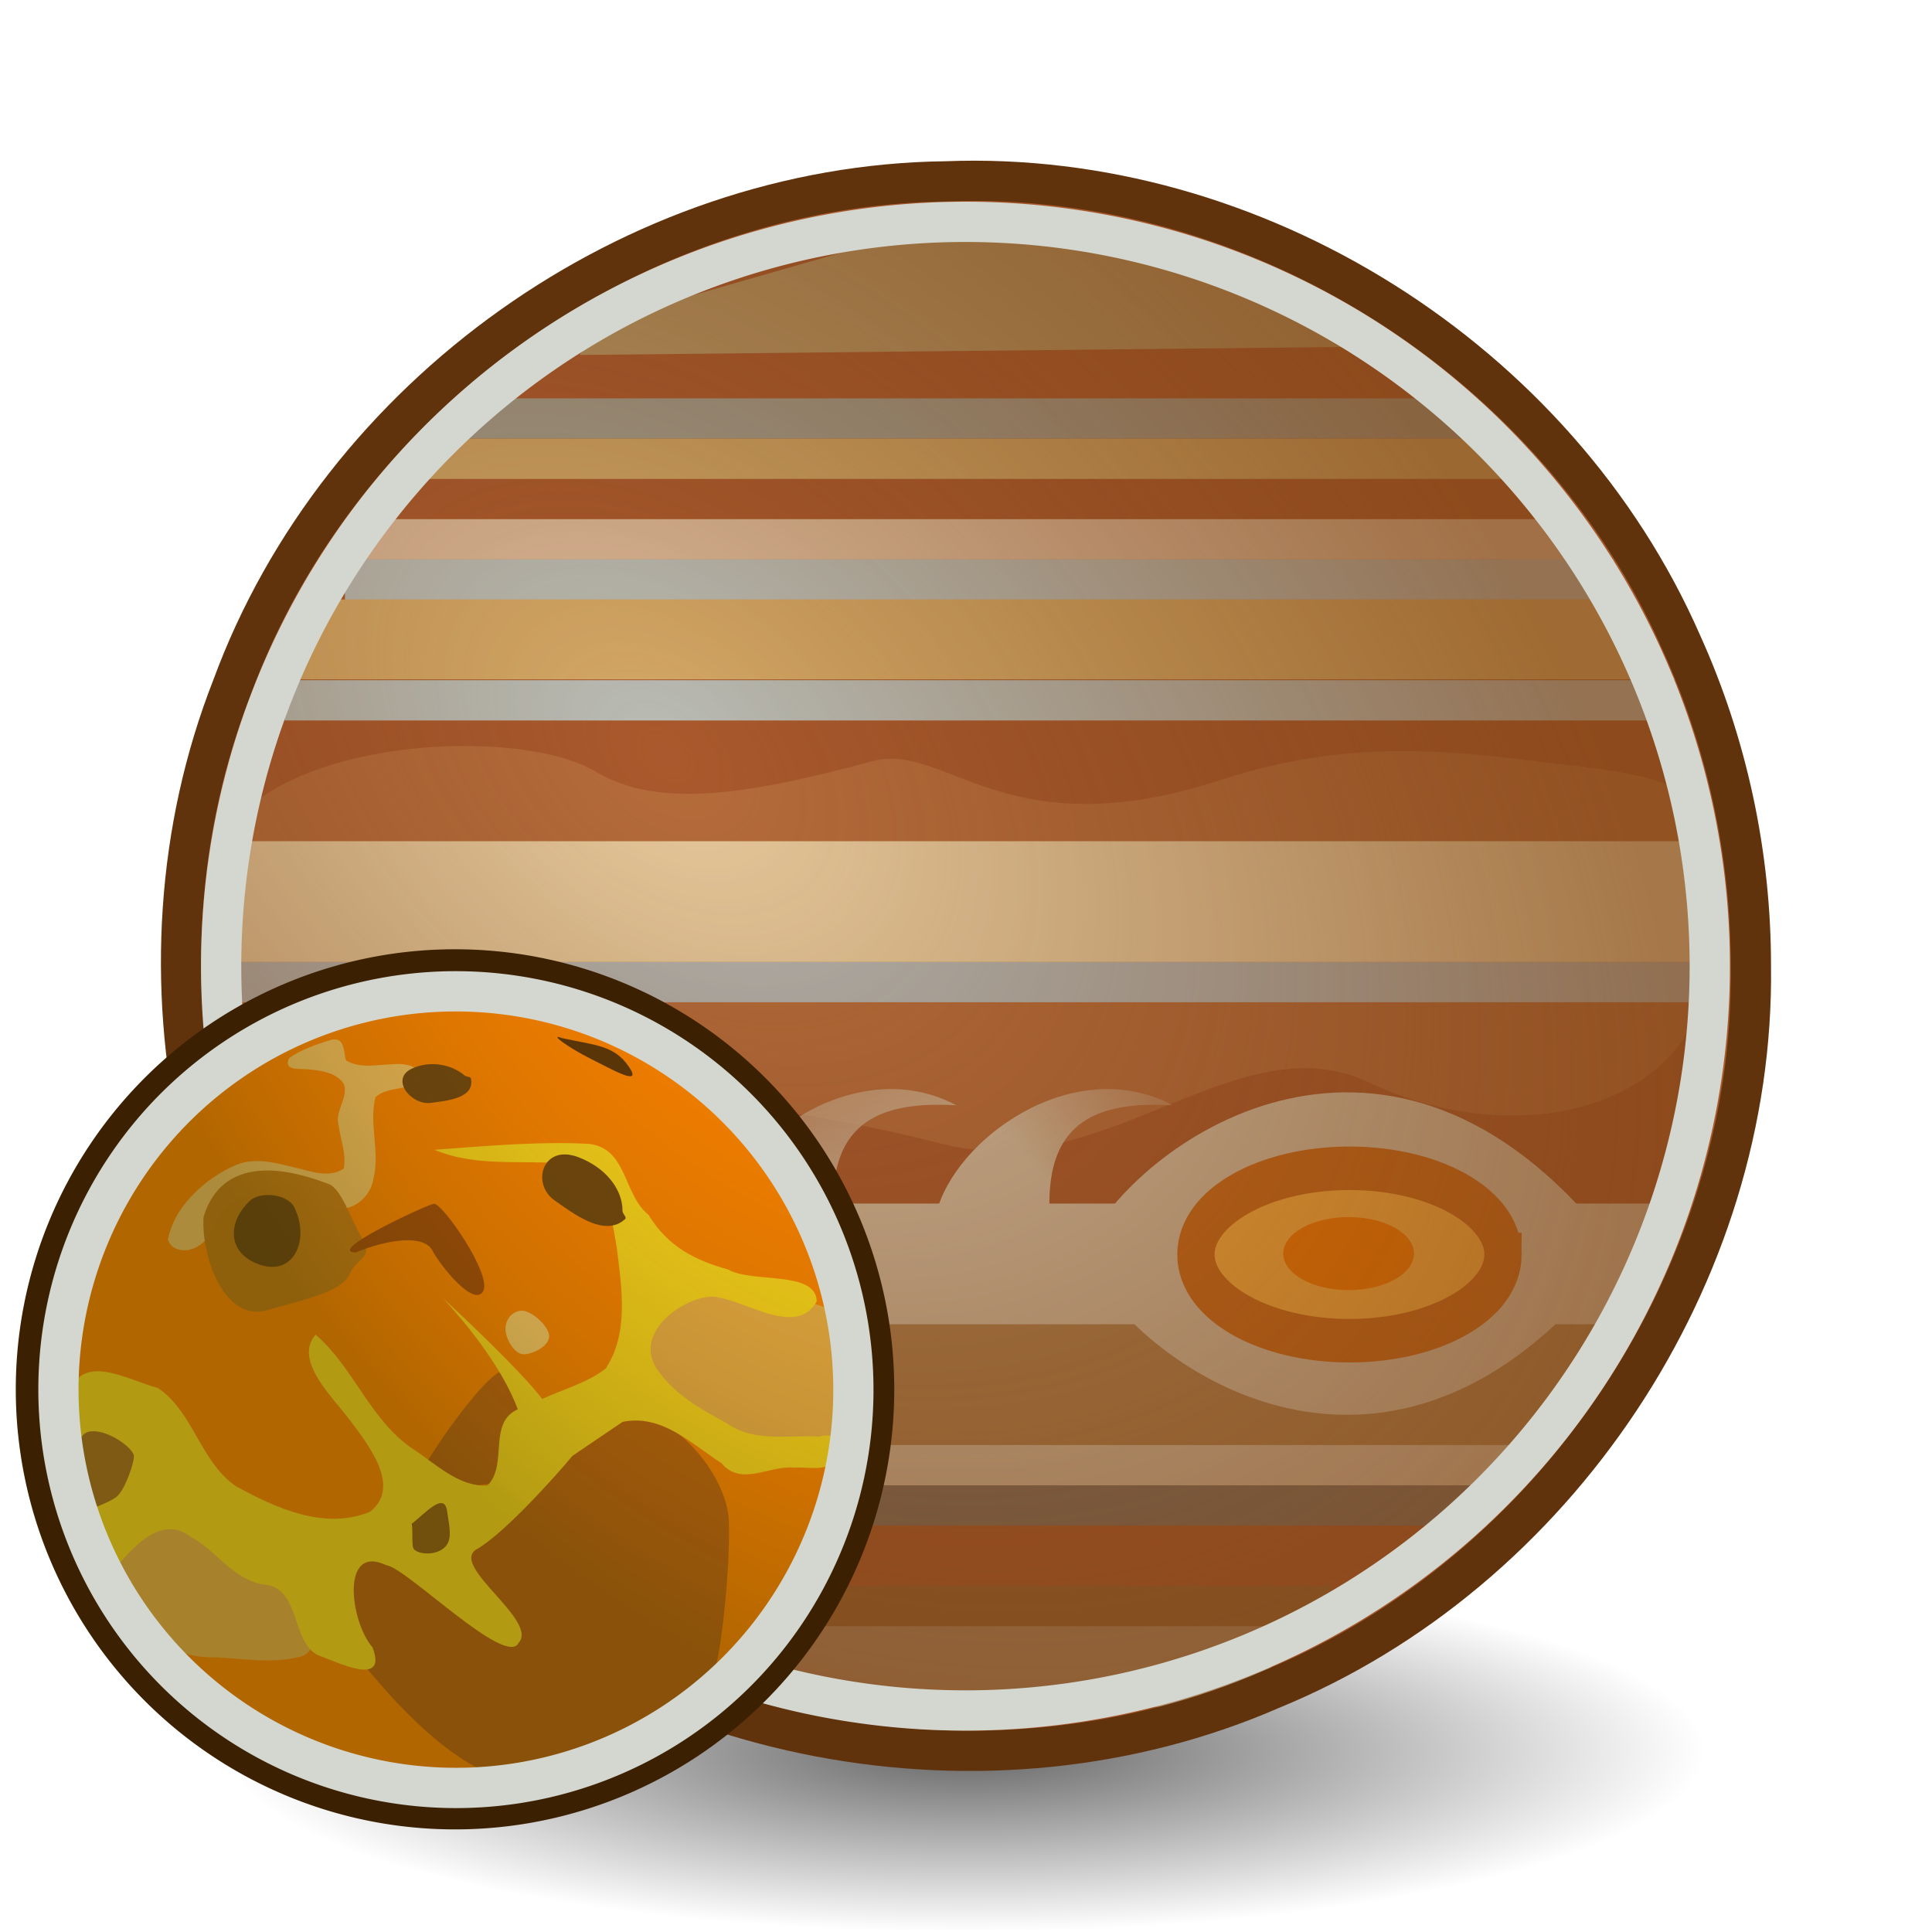 <?xml version="1.0" encoding="UTF-8" standalone="no"?>
<!-- Created with Inkscape (http://www.inkscape.org/) -->

<svg
   xmlns:dc="http://purl.org/dc/elements/1.1/"
   xmlns:cc="http://creativecommons.org/ns#"
   xmlns:rdf="http://www.w3.org/1999/02/22-rdf-syntax-ns#"
   xmlns:svg="http://www.w3.org/2000/svg"
   xmlns="http://www.w3.org/2000/svg"
   xmlns:xlink="http://www.w3.org/1999/xlink"
   xmlns:sodipodi="http://sodipodi.sourceforge.net/DTD/sodipodi-0.dtd"
   xmlns:inkscape="http://www.inkscape.org/namespaces/inkscape"
   width="48px"
   height="48px"
   id="svg1306"
   sodipodi:version="0.32"
   inkscape:version="0.48.1 r9760"
   sodipodi:docname="Tango_Jupiter.svg"
   version="1.1">
  <defs
     id="defs1308">
    <linearGradient
       id="linearGradient4215">
      <stop
         style="stop-color:#61330d;stop-opacity:0;"
         offset="0"
         id="stop4217" />
      <stop
         style="stop-color:#7b4111;stop-opacity:0.602;"
         offset="1"
         id="stop4219" />
    </linearGradient>
    <linearGradient
       inkscape:collect="always"
       id="linearGradient4105">
      <stop
         style="stop-color:#d3bda1;stop-opacity:1;"
         offset="0"
         id="stop4107" />
      <stop
         style="stop-color:#d3bda1;stop-opacity:0;"
         offset="1"
         id="stop4109" />
    </linearGradient>
    <linearGradient
       id="linearGradient3978">
      <stop
         style="stop-color:#ec780d;stop-opacity:1;"
         offset="0"
         id="stop3980" />
      <stop
         id="stop3986"
         offset="0.458"
         style="stop-color:#b56f2d;stop-opacity:1;" />
      <stop
         style="stop-color:#e08f44;stop-opacity:1;"
         offset="1"
         id="stop3982" />
    </linearGradient>
    <inkscape:perspective
       sodipodi:type="inkscape:persp3d"
       inkscape:vp_x="0 : 24 : 1"
       inkscape:vp_y="0 : 1000 : 0"
       inkscape:vp_z="48 : 24 : 1"
       inkscape:persp3d-origin="24 : 16 : 1"
       id="perspective2979" />
    <linearGradient
       inkscape:collect="always"
       xlink:href="#linearGradient2298"
       id="linearGradient7748"
       gradientUnits="userSpaceOnUse"
       x1="-27.007"
       y1="-37.55"
       x2="-34.7"
       y2="-4.449" />
    <linearGradient
       inkscape:collect="always"
       xlink:href="#linearGradient2527"
       id="linearGradient7746"
       gradientUnits="userSpaceOnUse"
       x1="-25.137"
       y1="-1.249"
       x2="-35.653"
       y2="-24.884" />
    <linearGradient
       inkscape:collect="always"
       xlink:href="#linearGradient3478"
       id="linearGradient7744"
       gradientUnits="userSpaceOnUse"
       x1="11.149"
       y1="-43.997"
       x2="4.963"
       y2="-8.308" />
    <linearGradient
       inkscape:collect="always"
       id="linearGradient4829">
      <stop
         style="stop-color:#000000;stop-opacity:1;"
         offset="0"
         id="stop4831" />
      <stop
         style="stop-color:#000000;stop-opacity:0;"
         offset="1"
         id="stop4833" />
    </linearGradient>
    <linearGradient
       inkscape:collect="always"
       id="linearGradient3478">
      <stop
         style="stop-color:#ffffff;stop-opacity:1;"
         offset="0"
         id="stop3480" />
      <stop
         style="stop-color:#ffffff;stop-opacity:0;"
         offset="1"
         id="stop3482" />
    </linearGradient>
    <linearGradient
       inkscape:collect="always"
       id="linearGradient2298">
      <stop
         style="stop-color:#ffffff;stop-opacity:1;"
         offset="0"
         id="stop2300" />
      <stop
         style="stop-color:#ffffff;stop-opacity:0;"
         offset="1"
         id="stop2302" />
    </linearGradient>
    <linearGradient
       inkscape:collect="always"
       id="linearGradient3347">
      <stop
         style="stop-color:#edd400;stop-opacity:1;"
         offset="0"
         id="stop3349" />
      <stop
         style="stop-color:#edd400;stop-opacity:0;"
         offset="1"
         id="stop3351" />
    </linearGradient>
    <linearGradient
       inkscape:collect="always"
       id="linearGradient2527">
      <stop
         style="stop-color:#fcaf3e;stop-opacity:1;"
         offset="0"
         id="stop2529" />
      <stop
         style="stop-color:#fcaf3e;stop-opacity:0;"
         offset="1"
         id="stop2531" />
    </linearGradient>
    <linearGradient
       inkscape:collect="always"
       id="linearGradient2500">
      <stop
         style="stop-color:#fce94f;stop-opacity:1;"
         offset="0"
         id="stop2502" />
      <stop
         style="stop-color:#fce94f;stop-opacity:0;"
         offset="1"
         id="stop2504" />
    </linearGradient>
    <linearGradient
       inkscape:collect="always"
       id="linearGradient2392">
      <stop
         style="stop-color:#eeeeec;stop-opacity:1;"
         offset="0"
         id="stop2394" />
      <stop
         style="stop-color:#eeeeec;stop-opacity:0;"
         offset="1"
         id="stop2396" />
    </linearGradient>
    <linearGradient
       inkscape:collect="always"
       id="linearGradient2254">
      <stop
         style="stop-color:#ffffff;stop-opacity:1;"
         offset="0"
         id="stop2256" />
      <stop
         style="stop-color:#ffffff;stop-opacity:0;"
         offset="1"
         id="stop2258" />
    </linearGradient>
    <linearGradient
       inkscape:collect="always"
       xlink:href="#linearGradient2254"
       id="linearGradient2263"
       gradientUnits="userSpaceOnUse"
       x1="14.261"
       y1="9.286"
       x2="16.852"
       y2="16.269"
       gradientTransform="translate(-1.609, 3.097)" />
    <linearGradient
       inkscape:collect="always"
       xlink:href="#linearGradient2254"
       id="linearGradient2267"
       gradientUnits="userSpaceOnUse"
       gradientTransform="translate(3.555, 0.969)"
       x1="14.261"
       y1="9.286"
       x2="16.852"
       y2="16.269" />
    <linearGradient
       inkscape:collect="always"
       xlink:href="#linearGradient2254"
       id="linearGradient2271"
       gradientUnits="userSpaceOnUse"
       gradientTransform="translate(9.264, 3.495)"
       x1="14.261"
       y1="9.286"
       x2="16.852"
       y2="16.269" />
    <linearGradient
       inkscape:collect="always"
       xlink:href="#linearGradient2254"
       id="linearGradient2275"
       gradientUnits="userSpaceOnUse"
       gradientTransform="translate(8.497, -2.331)"
       x1="14.261"
       y1="9.286"
       x2="16.852"
       y2="16.269" />
    <linearGradient
       inkscape:collect="always"
       xlink:href="#linearGradient2254"
       id="linearGradient2279"
       gradientUnits="userSpaceOnUse"
       gradientTransform="translate(14.463, 2.014)"
       x1="14.261"
       y1="9.286"
       x2="16.852"
       y2="16.269" />
    <linearGradient
       inkscape:collect="always"
       xlink:href="#linearGradient2254"
       id="linearGradient2283"
       gradientUnits="userSpaceOnUse"
       gradientTransform="matrix(0.751, 0, 0, 1, -0.197, 7.613)"
       x1="14.261"
       y1="9.286"
       x2="16.852"
       y2="16.269" />
    <linearGradient
       inkscape:collect="always"
       xlink:href="#linearGradient2254"
       id="linearGradient2287"
       gradientUnits="userSpaceOnUse"
       gradientTransform="matrix(1.284, 0, 0, 1, 14.62, 4.452)"
       x1="14.261"
       y1="9.286"
       x2="16.852"
       y2="16.269" />
    <linearGradient
       inkscape:collect="always"
       xlink:href="#linearGradient2254"
       id="linearGradient2291"
       gradientUnits="userSpaceOnUse"
       gradientTransform="matrix(0.834, 0, 0, 1, 14.876, 8.57)"
       x1="14.261"
       y1="9.286"
       x2="16.852"
       y2="16.269" />
    <linearGradient
       inkscape:collect="always"
       xlink:href="#linearGradient2254"
       id="linearGradient2295"
       gradientUnits="userSpaceOnUse"
       gradientTransform="matrix(1.462, 0, 0, 1.262, -5.687, 1.81)"
       x1="14.261"
       y1="9.286"
       x2="16.852"
       y2="16.269" />
    <linearGradient
       inkscape:collect="always"
       xlink:href="#linearGradient2254"
       id="linearGradient2299"
       gradientUnits="userSpaceOnUse"
       gradientTransform="matrix(1.107, 0, 0, 1, 6.384, 6.5)"
       x1="14.261"
       y1="9.286"
       x2="16.852"
       y2="16.269" />
    <linearGradient
       inkscape:collect="always"
       xlink:href="#linearGradient2254"
       id="linearGradient2303"
       gradientUnits="userSpaceOnUse"
       gradientTransform="translate(1.708, -5.784)"
       x1="14.261"
       y1="9.286"
       x2="16.852"
       y2="16.269" />
    <linearGradient
       inkscape:collect="always"
       xlink:href="#linearGradient2254"
       id="linearGradient2311"
       gradientUnits="userSpaceOnUse"
       gradientTransform="matrix(-0.976, 0, 0, 1, 53.947, 8.564)"
       x1="14.261"
       y1="9.286"
       x2="16.852"
       y2="16.269" />
    <linearGradient
       inkscape:collect="always"
       xlink:href="#linearGradient2254"
       id="linearGradient2350"
       gradientUnits="userSpaceOnUse"
       gradientTransform="translate(16.14, 24.664)"
       x1="14.261"
       y1="9.286"
       x2="16.852"
       y2="16.269" />
    <linearGradient
       inkscape:collect="always"
       xlink:href="#linearGradient2254"
       id="linearGradient2352"
       gradientUnits="userSpaceOnUse"
       gradientTransform="translate(-0.932, 25.872)"
       x1="14.261"
       y1="9.286"
       x2="16.852"
       y2="16.269" />
    <linearGradient
       inkscape:collect="always"
       xlink:href="#linearGradient2254"
       id="linearGradient2354"
       gradientUnits="userSpaceOnUse"
       gradientTransform="translate(5.357, 23.869)"
       x1="14.261"
       y1="9.286"
       x2="16.852"
       y2="16.269" />
    <linearGradient
       inkscape:collect="always"
       xlink:href="#linearGradient2254"
       id="linearGradient2356"
       gradientUnits="userSpaceOnUse"
       gradientTransform="translate(11.19, 26.52)"
       x1="14.261"
       y1="9.286"
       x2="16.852"
       y2="16.269" />
    <linearGradient
       inkscape:collect="always"
       xlink:href="#linearGradient2254"
       id="linearGradient2358"
       gradientUnits="userSpaceOnUse"
       gradientTransform="translate(10.306, 19.273)"
       x1="14.261"
       y1="9.286"
       x2="16.852"
       y2="16.269" />
    <linearGradient
       inkscape:collect="always"
       xlink:href="#linearGradient2254"
       id="linearGradient2360"
       gradientUnits="userSpaceOnUse"
       gradientTransform="matrix(0.751, 0, 0, 1, 0.229, 30.763)"
       x1="14.261"
       y1="9.286"
       x2="16.852"
       y2="16.269" />
    <linearGradient
       inkscape:collect="always"
       xlink:href="#linearGradient2254"
       id="linearGradient2362"
       gradientUnits="userSpaceOnUse"
       gradientTransform="matrix(1.284, 0, 0, 1, 16.671, 27.227)"
       x1="14.261"
       y1="9.286"
       x2="16.852"
       y2="16.269" />
    <linearGradient
       inkscape:collect="always"
       xlink:href="#linearGradient2254"
       id="linearGradient2364"
       gradientUnits="userSpaceOnUse"
       gradientTransform="matrix(0.834, 0, 0, 1, 17.053, 31.47)"
       x1="14.261"
       y1="9.286"
       x2="16.852"
       y2="16.269" />
    <linearGradient
       inkscape:collect="always"
       xlink:href="#linearGradient2254"
       id="linearGradient2366"
       gradientUnits="userSpaceOnUse"
       gradientTransform="matrix(1.462, 0, 0, 1.262, -4.011, 24.96)"
       x1="14.261"
       y1="9.286"
       x2="16.852"
       y2="16.269" />
    <linearGradient
       inkscape:collect="always"
       xlink:href="#linearGradient2254"
       id="linearGradient2368"
       gradientUnits="userSpaceOnUse"
       gradientTransform="matrix(1.107, 0, 0, 1, 8.185, 29.526)"
       x1="14.261"
       y1="9.286"
       x2="16.852"
       y2="16.269" />
    <linearGradient
       inkscape:collect="always"
       xlink:href="#linearGradient2254"
       id="linearGradient2370"
       gradientUnits="userSpaceOnUse"
       gradientTransform="translate(4.208, 21.305)"
       x1="14.261"
       y1="9.286"
       x2="16.852"
       y2="16.269" />
    <linearGradient
       inkscape:collect="always"
       xlink:href="#linearGradient2254"
       id="linearGradient2372"
       gradientUnits="userSpaceOnUse"
       gradientTransform="matrix(-0.976, 0, 0, 1, 56.124, 32.089)"
       x1="14.261"
       y1="9.286"
       x2="16.852"
       y2="16.269" />
    <linearGradient
       inkscape:collect="always"
       xlink:href="#linearGradient2392"
       id="linearGradient2398"
       x1="6.665"
       y1="13.803"
       x2="41.404"
       y2="13.803"
       gradientUnits="userSpaceOnUse"
       gradientTransform="matrix(0.992, 0, 0, 0.991, 1.129, 5.404)" />
    <linearGradient
       inkscape:collect="always"
       xlink:href="#linearGradient2254"
       id="linearGradient2426"
       gradientUnits="userSpaceOnUse"
       gradientTransform="translate(14.463, 2.014)"
       x1="14.261"
       y1="9.286"
       x2="16.852"
       y2="16.269" />
    <linearGradient
       inkscape:collect="always"
       xlink:href="#linearGradient2254"
       id="linearGradient2428"
       gradientUnits="userSpaceOnUse"
       gradientTransform="translate(8.497, -2.331)"
       x1="14.261"
       y1="9.286"
       x2="16.852"
       y2="16.269" />
    <linearGradient
       inkscape:collect="always"
       xlink:href="#linearGradient2254"
       id="linearGradient2430"
       gradientUnits="userSpaceOnUse"
       gradientTransform="translate(-1.609, 3.097)"
       x1="14.261"
       y1="9.286"
       x2="16.852"
       y2="16.269" />
    <linearGradient
       inkscape:collect="always"
       xlink:href="#linearGradient2254"
       id="linearGradient2432"
       gradientUnits="userSpaceOnUse"
       gradientTransform="translate(3.555, 0.969)"
       x1="14.261"
       y1="9.286"
       x2="16.852"
       y2="16.269" />
    <linearGradient
       inkscape:collect="always"
       xlink:href="#linearGradient2254"
       id="linearGradient2434"
       gradientUnits="userSpaceOnUse"
       gradientTransform="translate(9.264, 3.495)"
       x1="14.261"
       y1="9.286"
       x2="16.852"
       y2="16.269" />
    <linearGradient
       inkscape:collect="always"
       xlink:href="#linearGradient2254"
       id="linearGradient2436"
       gradientUnits="userSpaceOnUse"
       gradientTransform="matrix(0.751, 0, 0, 1, -0.197, 7.613)"
       x1="14.261"
       y1="9.286"
       x2="16.852"
       y2="16.269" />
    <linearGradient
       inkscape:collect="always"
       xlink:href="#linearGradient2254"
       id="linearGradient2438"
       gradientUnits="userSpaceOnUse"
       gradientTransform="matrix(1.284, 0, 0, 1, 14.62, 4.452)"
       x1="14.261"
       y1="9.286"
       x2="16.852"
       y2="16.269" />
    <linearGradient
       inkscape:collect="always"
       xlink:href="#linearGradient2254"
       id="linearGradient2440"
       gradientUnits="userSpaceOnUse"
       gradientTransform="matrix(0.834, 0, 0, 1, 14.876, 8.57)"
       x1="14.261"
       y1="9.286"
       x2="16.852"
       y2="16.269" />
    <linearGradient
       inkscape:collect="always"
       xlink:href="#linearGradient2254"
       id="linearGradient2442"
       gradientUnits="userSpaceOnUse"
       gradientTransform="matrix(1.462, 0, 0, 1.262, -5.687, 1.81)"
       x1="14.261"
       y1="9.286"
       x2="16.852"
       y2="16.269" />
    <linearGradient
       inkscape:collect="always"
       xlink:href="#linearGradient2254"
       id="linearGradient2444"
       gradientUnits="userSpaceOnUse"
       gradientTransform="matrix(1.107, 0, 0, 1, 6.384, 6.5)"
       x1="14.261"
       y1="9.286"
       x2="16.852"
       y2="16.269" />
    <linearGradient
       inkscape:collect="always"
       xlink:href="#linearGradient2254"
       id="linearGradient2446"
       gradientUnits="userSpaceOnUse"
       gradientTransform="matrix(-0.976, 0, 0, 1, 53.947, 8.564)"
       x1="14.261"
       y1="9.286"
       x2="16.852"
       y2="16.269" />
    <linearGradient
       inkscape:collect="always"
       xlink:href="#linearGradient2392"
       id="linearGradient2448"
       gradientUnits="userSpaceOnUse"
       gradientTransform="matrix(0.992, 0, 0, 0.991, 1.129, 5.404)"
       x1="6.665"
       y1="13.803"
       x2="41.404"
       y2="13.803" />
    <linearGradient
       inkscape:collect="always"
       xlink:href="#linearGradient2392"
       id="linearGradient2451"
       gradientUnits="userSpaceOnUse"
       gradientTransform="matrix(0.992, 0, 0, 0.991, 4.379, 10.654)"
       x1="6.665"
       y1="13.803"
       x2="41.404"
       y2="13.803" />
    <linearGradient
       inkscape:collect="always"
       xlink:href="#linearGradient2254"
       id="linearGradient2457"
       gradientUnits="userSpaceOnUse"
       gradientTransform="matrix(1.107, 0, 0, 1, 9.634, 11.75)"
       x1="14.261"
       y1="9.286"
       x2="16.852"
       y2="16.269" />
    <linearGradient
       inkscape:collect="always"
       xlink:href="#linearGradient2254"
       id="linearGradient2460"
       gradientUnits="userSpaceOnUse"
       gradientTransform="matrix(1.462, 0, 0, 1.262, -2.437, 7.06)"
       x1="14.261"
       y1="9.286"
       x2="16.852"
       y2="16.269" />
    <linearGradient
       inkscape:collect="always"
       xlink:href="#linearGradient2254"
       id="linearGradient2463"
       gradientUnits="userSpaceOnUse"
       gradientTransform="matrix(0.834, 0, 0, 1, 18.126, 13.82)"
       x1="14.261"
       y1="9.286"
       x2="16.852"
       y2="16.269" />
    <linearGradient
       inkscape:collect="always"
       xlink:href="#linearGradient2254"
       id="linearGradient2469"
       gradientUnits="userSpaceOnUse"
       gradientTransform="matrix(0.751, 0, 0, 1, 3.053, 12.863)"
       x1="14.261"
       y1="9.286"
       x2="16.852"
       y2="16.269" />
    <linearGradient
       inkscape:collect="always"
       xlink:href="#linearGradient2254"
       id="linearGradient2472"
       gradientUnits="userSpaceOnUse"
       gradientTransform="translate(12.514, 8.745)"
       x1="14.261"
       y1="9.286"
       x2="16.852"
       y2="16.269" />
    <linearGradient
       inkscape:collect="always"
       xlink:href="#linearGradient2254"
       id="linearGradient2475"
       gradientUnits="userSpaceOnUse"
       gradientTransform="translate(6.805, 6.219)"
       x1="14.261"
       y1="9.286"
       x2="16.852"
       y2="16.269" />
    <linearGradient
       inkscape:collect="always"
       xlink:href="#linearGradient2254"
       id="linearGradient2478"
       gradientUnits="userSpaceOnUse"
       gradientTransform="translate(1.641, 8.347)"
       x1="14.261"
       y1="9.286"
       x2="16.852"
       y2="16.269" />
    <linearGradient
       inkscape:collect="always"
       xlink:href="#linearGradient2254"
       id="linearGradient2483"
       gradientUnits="userSpaceOnUse"
       gradientTransform="translate(0.842, -3.998)"
       x1="14.261"
       y1="9.286"
       x2="16.852"
       y2="16.269" />
    <linearGradient
       inkscape:collect="always"
       xlink:href="#linearGradient2500"
       id="linearGradient2506"
       x1="37"
       y1="-21.75"
       x2="53.75"
       y2="9"
       gradientUnits="userSpaceOnUse" />
    <linearGradient
       inkscape:collect="always"
       xlink:href="#linearGradient2500"
       id="linearGradient2509"
       gradientUnits="userSpaceOnUse"
       x1="37"
       y1="-21.75"
       x2="53.75"
       y2="9"
       gradientTransform="matrix(0.889, 0, 0, 0.618, -4.771, 39.814)" />
    <linearGradient
       inkscape:collect="always"
       xlink:href="#linearGradient2500"
       id="linearGradient2513"
       gradientUnits="userSpaceOnUse"
       gradientTransform="matrix(0.606, 0, 0, 0.711, -0.225, 42.195)"
       x1="38.858"
       y1="-18.407"
       x2="53.75"
       y2="9" />
    <linearGradient
       inkscape:collect="always"
       xlink:href="#linearGradient2500"
       id="linearGradient2517"
       gradientUnits="userSpaceOnUse"
       gradientTransform="matrix(0.414, 0, 0, 0.779, -1.911, 36.879)"
       x1="37"
       y1="-21.75"
       x2="53.75"
       y2="9" />
    <linearGradient
       inkscape:collect="always"
       xlink:href="#linearGradient2527"
       id="linearGradient2533"
       x1="-25.137"
       y1="-1.249"
       x2="-35.653"
       y2="-24.884"
       gradientUnits="userSpaceOnUse" />
    <linearGradient
       inkscape:collect="always"
       xlink:href="#linearGradient2254"
       id="linearGradient2537"
       gradientUnits="userSpaceOnUse"
       gradientTransform="translate(17.338, 3.416)"
       x1="14.261"
       y1="9.286"
       x2="16.852"
       y2="16.269" />
    <linearGradient
       inkscape:collect="always"
       xlink:href="#linearGradient2254"
       id="linearGradient2541"
       gradientUnits="userSpaceOnUse"
       gradientTransform="translate(13.401, 1.353)"
       x1="14.261"
       y1="9.286"
       x2="16.852"
       y2="16.269" />
    <linearGradient
       inkscape:collect="always"
       xlink:href="#linearGradient2254"
       id="linearGradient2555"
       gradientUnits="userSpaceOnUse"
       gradientTransform="translate(-7.5, 1.709)"
       x1="14.261"
       y1="9.286"
       x2="16.852"
       y2="16.269" />
    <linearGradient
       inkscape:collect="always"
       xlink:href="#linearGradient2254"
       id="linearGradient2563"
       gradientUnits="userSpaceOnUse"
       gradientTransform="translate(-0.727, 2.481)"
       x1="14.261"
       y1="9.286"
       x2="16.852"
       y2="16.269" />
    <linearGradient
       inkscape:collect="always"
       xlink:href="#linearGradient3347"
       id="linearGradient3353"
       x1="23.304"
       y1="29.116"
       x2="29.75"
       y2="46.093"
       gradientUnits="userSpaceOnUse" />
    <linearGradient
       inkscape:collect="always"
       xlink:href="#linearGradient2254"
       id="linearGradient3366"
       gradientUnits="userSpaceOnUse"
       gradientTransform="translate(13.401, 1.353)"
       x1="14.261"
       y1="9.286"
       x2="16.852"
       y2="16.269" />
    <linearGradient
       inkscape:collect="always"
       xlink:href="#linearGradient2254"
       id="linearGradient3368"
       gradientUnits="userSpaceOnUse"
       gradientTransform="translate(1.641, 8.347)"
       x1="14.261"
       y1="9.286"
       x2="16.852"
       y2="16.269" />
    <linearGradient
       inkscape:collect="always"
       xlink:href="#linearGradient2254"
       id="linearGradient3370"
       gradientUnits="userSpaceOnUse"
       gradientTransform="translate(6.805, 6.219)"
       x1="14.261"
       y1="9.286"
       x2="16.852"
       y2="16.269" />
    <linearGradient
       inkscape:collect="always"
       xlink:href="#linearGradient2254"
       id="linearGradient3372"
       gradientUnits="userSpaceOnUse"
       gradientTransform="translate(12.514, 8.745)"
       x1="14.261"
       y1="9.286"
       x2="16.852"
       y2="16.269" />
    <linearGradient
       inkscape:collect="always"
       xlink:href="#linearGradient2254"
       id="linearGradient3374"
       gradientUnits="userSpaceOnUse"
       gradientTransform="matrix(0.751, 0, 0, 1, 3.053, 12.863)"
       x1="14.261"
       y1="9.286"
       x2="16.852"
       y2="16.269" />
    <linearGradient
       inkscape:collect="always"
       xlink:href="#linearGradient2254"
       id="linearGradient3376"
       gradientUnits="userSpaceOnUse"
       gradientTransform="matrix(0.834, 0, 0, 1, 18.126, 13.82)"
       x1="14.261"
       y1="9.286"
       x2="16.852"
       y2="16.269" />
    <linearGradient
       inkscape:collect="always"
       xlink:href="#linearGradient2254"
       id="linearGradient3378"
       gradientUnits="userSpaceOnUse"
       gradientTransform="matrix(1.462, 0, 0, 1.262, -2.437, 7.06)"
       x1="14.261"
       y1="9.286"
       x2="16.852"
       y2="16.269" />
    <linearGradient
       inkscape:collect="always"
       xlink:href="#linearGradient2254"
       id="linearGradient3380"
       gradientUnits="userSpaceOnUse"
       gradientTransform="matrix(1.107, 0, 0, 1, 9.634, 11.75)"
       x1="14.261"
       y1="9.286"
       x2="16.852"
       y2="16.269" />
    <linearGradient
       inkscape:collect="always"
       xlink:href="#linearGradient2254"
       id="linearGradient3383"
       gradientUnits="userSpaceOnUse"
       gradientTransform="matrix(1.107, 0, 0, 1, 0.795, 6.094)"
       x1="14.261"
       y1="9.286"
       x2="16.852"
       y2="16.269" />
    <linearGradient
       inkscape:collect="always"
       xlink:href="#linearGradient2254"
       id="linearGradient3386"
       gradientUnits="userSpaceOnUse"
       gradientTransform="matrix(1.462, 0, 0, 1.262, -11.276, 1.403)"
       x1="14.261"
       y1="9.286"
       x2="16.852"
       y2="16.269" />
    <linearGradient
       inkscape:collect="always"
       xlink:href="#linearGradient2254"
       id="linearGradient3389"
       gradientUnits="userSpaceOnUse"
       gradientTransform="matrix(0.834, 0, 0, 1, 9.287, 8.163)"
       x1="14.261"
       y1="9.286"
       x2="16.852"
       y2="16.269" />
    <linearGradient
       inkscape:collect="always"
       xlink:href="#linearGradient2254"
       id="linearGradient3392"
       gradientUnits="userSpaceOnUse"
       gradientTransform="matrix(0.751, 0, 0, 1, -5.786, 7.206)"
       x1="14.261"
       y1="9.286"
       x2="16.852"
       y2="16.269" />
    <linearGradient
       inkscape:collect="always"
       xlink:href="#linearGradient2254"
       id="linearGradient3395"
       gradientUnits="userSpaceOnUse"
       gradientTransform="translate(3.675, 3.088)"
       x1="14.261"
       y1="9.286"
       x2="16.852"
       y2="16.269" />
    <linearGradient
       inkscape:collect="always"
       xlink:href="#linearGradient2254"
       id="linearGradient3398"
       gradientUnits="userSpaceOnUse"
       gradientTransform="translate(-2.034, 0.562)"
       x1="14.261"
       y1="9.286"
       x2="16.852"
       y2="16.269" />
    <linearGradient
       inkscape:collect="always"
       xlink:href="#linearGradient2254"
       id="linearGradient3401"
       gradientUnits="userSpaceOnUse"
       gradientTransform="translate(-7.198, 2.69)"
       x1="14.261"
       y1="9.286"
       x2="16.852"
       y2="16.269" />
    <linearGradient
       inkscape:collect="always"
       xlink:href="#linearGradient2254"
       id="linearGradient3405"
       gradientUnits="userSpaceOnUse"
       gradientTransform="translate(4.562, -4.303)"
       x1="14.261"
       y1="9.286"
       x2="16.852"
       y2="16.269" />
    <linearGradient
       inkscape:collect="always"
       xlink:href="#linearGradient2254"
       id="linearGradient1514"
       gradientUnits="userSpaceOnUse"
       gradientTransform="translate(88.493, -9.698)"
       x1="14.261"
       y1="9.286"
       x2="16.852"
       y2="16.269" />
    <linearGradient
       inkscape:collect="always"
       xlink:href="#linearGradient2254"
       id="linearGradient1516"
       gradientUnits="userSpaceOnUse"
       gradientTransform="matrix(1.462, 0, 0, 1.262, 56.255, -12.394)"
       x1="14.261"
       y1="9.286"
       x2="16.852"
       y2="16.269" />
    <linearGradient
       inkscape:collect="always"
       xlink:href="#linearGradient2254"
       id="linearGradient1518"
       gradientUnits="userSpaceOnUse"
       gradientTransform="matrix(1.284, 0, 0, 1, 79.369, -3.194)"
       x1="14.261"
       y1="9.286"
       x2="16.852"
       y2="16.269" />
    <linearGradient
       inkscape:collect="always"
       xlink:href="#linearGradient2527"
       id="linearGradient1520"
       gradientUnits="userSpaceOnUse"
       x1="-25.137"
       y1="-1.249"
       x2="-35.653"
       y2="-24.884" />
    <linearGradient
       inkscape:collect="always"
       xlink:href="#linearGradient2254"
       id="linearGradient1522"
       gradientUnits="userSpaceOnUse"
       gradientTransform="translate(-7.198, 2.69)"
       x1="14.261"
       y1="9.286"
       x2="16.852"
       y2="16.269" />
    <linearGradient
       inkscape:collect="always"
       xlink:href="#linearGradient2254"
       id="linearGradient1524"
       gradientUnits="userSpaceOnUse"
       gradientTransform="translate(-2.034, 0.562)"
       x1="14.261"
       y1="9.286"
       x2="16.852"
       y2="16.269" />
    <linearGradient
       inkscape:collect="always"
       xlink:href="#linearGradient2254"
       id="linearGradient1526"
       gradientUnits="userSpaceOnUse"
       gradientTransform="translate(3.675, 3.088)"
       x1="14.261"
       y1="9.286"
       x2="16.852"
       y2="16.269" />
    <linearGradient
       inkscape:collect="always"
       xlink:href="#linearGradient2254"
       id="linearGradient1528"
       gradientUnits="userSpaceOnUse"
       gradientTransform="matrix(0.751, 0, 0, 1, -5.786, 7.206)"
       x1="14.261"
       y1="9.286"
       x2="16.852"
       y2="16.269" />
    <linearGradient
       inkscape:collect="always"
       xlink:href="#linearGradient2254"
       id="linearGradient1530"
       gradientUnits="userSpaceOnUse"
       gradientTransform="matrix(0.834, 0, 0, 1, 9.287, 8.163)"
       x1="14.261"
       y1="9.286"
       x2="16.852"
       y2="16.269" />
    <linearGradient
       inkscape:collect="always"
       xlink:href="#linearGradient2254"
       id="linearGradient1532"
       gradientUnits="userSpaceOnUse"
       gradientTransform="matrix(1.462, 0, 0, 1.262, -11.276, 1.403)"
       x1="14.261"
       y1="9.286"
       x2="16.852"
       y2="16.269" />
    <linearGradient
       inkscape:collect="always"
       xlink:href="#linearGradient2254"
       id="linearGradient1534"
       gradientUnits="userSpaceOnUse"
       gradientTransform="matrix(1.107, 0, 0, 1, 0.795, 6.094)"
       x1="14.261"
       y1="9.286"
       x2="16.852"
       y2="16.269" />
    <linearGradient
       inkscape:collect="always"
       xlink:href="#linearGradient2254"
       id="linearGradient1536"
       gradientUnits="userSpaceOnUse"
       gradientTransform="matrix(-0.976, 0, 0, 1, 123.116, -5.446)"
       x1="14.261"
       y1="9.286"
       x2="16.852"
       y2="16.269" />
    <linearGradient
       inkscape:collect="always"
       xlink:href="#linearGradient2254"
       id="linearGradient1538"
       gradientUnits="userSpaceOnUse"
       gradientTransform="translate(57.977, -10.569)"
       x1="14.261"
       y1="9.286"
       x2="16.852"
       y2="16.269" />
    <linearGradient
       inkscape:collect="always"
       xlink:href="#linearGradient2527"
       id="linearGradient1557"
       gradientUnits="userSpaceOnUse"
       x1="-25.137"
       y1="-1.249"
       x2="-35.653"
       y2="-24.884" />
    <radialGradient
       inkscape:collect="always"
       xlink:href="#linearGradient4829"
       id="radialGradient4835"
       cx="-35.002"
       cy="-1.144"
       fx="-35.002"
       fy="-1.144"
       r="17.501"
       gradientTransform="matrix(1, 0, 0, 0.566, -5.56499e-15, -0.497)"
       gradientUnits="userSpaceOnUse" />
    <linearGradient
       inkscape:collect="always"
       xlink:href="#linearGradient2298"
       id="linearGradient1427"
       gradientUnits="userSpaceOnUse"
       x1="-27.007"
       y1="-37.55"
       x2="-34.7"
       y2="-4.449" />
    <linearGradient
       inkscape:collect="always"
       xlink:href="#linearGradient3478"
       id="linearGradient1431"
       gradientUnits="userSpaceOnUse"
       x1="11.149"
       y1="-43.997"
       x2="4.963"
       y2="-8.308" />
    <linearGradient
       inkscape:collect="always"
       xlink:href="#linearGradient3478"
       id="linearGradient14128"
       gradientUnits="userSpaceOnUse"
       x1="11.149"
       y1="-43.997"
       x2="4.963"
       y2="-8.308" />
    <linearGradient
       inkscape:collect="always"
       xlink:href="#linearGradient2527"
       id="linearGradient14130"
       gradientUnits="userSpaceOnUse"
       x1="-25.137"
       y1="-1.249"
       x2="-35.653"
       y2="-24.884" />
    <linearGradient
       inkscape:collect="always"
       xlink:href="#linearGradient2298"
       id="linearGradient14132"
       gradientUnits="userSpaceOnUse"
       x1="-27.007"
       y1="-37.55"
       x2="-34.7"
       y2="-4.449" />
    <inkscape:perspective
       id="perspective3833"
       inkscape:persp3d-origin="0.5 : 0.33333333 : 1"
       inkscape:vp_z="1 : 0.5 : 1"
       inkscape:vp_y="0 : 1000 : 0"
       inkscape:vp_x="0 : 0.5 : 1"
       sodipodi:type="inkscape:persp3d" />
    <inkscape:perspective
       id="perspective4039"
       inkscape:persp3d-origin="0.5 : 0.33333333 : 1"
       inkscape:vp_z="1 : 0.5 : 1"
       inkscape:vp_y="0 : 1000 : 0"
       inkscape:vp_x="0 : 0.5 : 1"
       sodipodi:type="inkscape:persp3d" />
    <inkscape:perspective
       id="perspective4053"
       inkscape:persp3d-origin="0.5 : 0.33333333 : 1"
       inkscape:vp_z="1 : 0.5 : 1"
       inkscape:vp_y="0 : 1000 : 0"
       inkscape:vp_x="0 : 0.5 : 1"
       sodipodi:type="inkscape:persp3d" />
    <linearGradient
       inkscape:collect="always"
       xlink:href="#linearGradient4105"
       id="linearGradient4111"
       x1="330.818"
       y1="-441.646"
       x2="333.638"
       y2="-444.328"
       gradientUnits="userSpaceOnUse" />
    <linearGradient
       inkscape:collect="always"
       xlink:href="#linearGradient4105"
       id="linearGradient4115"
       gradientUnits="userSpaceOnUse"
       x1="327.412"
       y1="-440.286"
       x2="325.313"
       y2="-445.021" />
    <radialGradient
       inkscape:collect="always"
       xlink:href="#linearGradient4215"
       id="radialGradient4221"
       cx="-27.422"
       cy="-16.483"
       fx="-27.422"
       fy="-16.483"
       r="9.781"
       gradientUnits="userSpaceOnUse"
       gradientTransform="matrix(-1.432, -0.447, 0.298, -0.955, -61.784, -44.466)" />
    <radialGradient
       gradientUnits="userSpaceOnUse"
       gradientTransform="matrix(0.953, -0.027, 0.026, 0.936, 0.663, 2.179)"
       r="19.094"
       fy="31.097"
       fx="37.179"
       cy="31.097"
       cx="37.179"
       id="radialGradient6533"
       xlink:href="#linearGradient6527"
       inkscape:collect="always" />
    <linearGradient
       y2="21.336"
       x2="-21.962"
       y1="15.649"
       x1="-21.659"
       gradientUnits="userSpaceOnUse"
       id="linearGradient6019"
       xlink:href="#linearGradient6001"
       inkscape:collect="always" />
    <linearGradient
       y2="22.662"
       x2="-22.114"
       y1="28.338"
       x1="-22.823"
       gradientUnits="userSpaceOnUse"
       id="linearGradient6015"
       xlink:href="#linearGradient6001"
       inkscape:collect="always" />
    <linearGradient
       y2="22.662"
       x2="-22.114"
       y1="30.057"
       x1="-25.176"
       gradientUnits="userSpaceOnUse"
       id="linearGradient6011"
       xlink:href="#linearGradient6001"
       inkscape:collect="always" />
    <linearGradient
       gradientUnits="userSpaceOnUse"
       y2="21.042"
       x2="-22.252"
       y1="30.057"
       x1="-25.176"
       id="linearGradient6007"
       xlink:href="#linearGradient6001"
       inkscape:collect="always" />
    <radialGradient
       r="6.718"
       fy="12.493"
       fx="12.071"
       cy="12.493"
       cx="12.071"
       gradientUnits="userSpaceOnUse"
       id="radialGradient5989"
       xlink:href="#linearGradient4825"
       inkscape:collect="always" />
    <radialGradient
       r="6.718"
       fy="12.493"
       fx="12.071"
       cy="12.493"
       cx="12.071"
       gradientUnits="userSpaceOnUse"
       id="radialGradient5987"
       xlink:href="#linearGradient4825"
       inkscape:collect="always" />
    <radialGradient
       r="6.718"
       fy="12.493"
       fx="12.071"
       cy="12.493"
       cx="12.071"
       gradientUnits="userSpaceOnUse"
       id="radialGradient5985"
       xlink:href="#linearGradient4825"
       inkscape:collect="always" />
    <radialGradient
       r="6.718"
       fy="12.493"
       fx="12.071"
       cy="12.493"
       cx="12.071"
       gradientUnits="userSpaceOnUse"
       id="radialGradient5983"
       xlink:href="#linearGradient4825"
       inkscape:collect="always" />
    <linearGradient
       id="linearGradient3962">
      <stop
         id="stop3964"
         offset="0"
         style="stop-color:#d3e9ff;stop-opacity:1;" />
      <stop
         id="stop4134"
         offset="0.155"
         style="stop-color:#d3e9ff;stop-opacity:1;" />
      <stop
         id="stop4346"
         offset="0.75"
         style="stop-color:#4074ae;stop-opacity:1;" />
      <stop
         id="stop3966"
         offset="1"
         style="stop-color:#36486c;stop-opacity:1;" />
    </linearGradient>
    <linearGradient
       id="linearGradient4126">
      <stop
         id="stop4128"
         offset="0"
         style="stop-color:#ffffff;stop-opacity:1;" />
      <stop
         id="stop4130"
         offset="1"
         style="stop-color:#ffffff;stop-opacity:0.165;" />
    </linearGradient>
    <linearGradient
       id="linearGradient4825"
       inkscape:collect="always">
      <stop
         id="stop4827"
         offset="0"
         style="stop-color:#ffffff;stop-opacity:1;" />
      <stop
         id="stop4829"
         offset="1"
         style="stop-color:#ffffff;stop-opacity:0;" />
    </linearGradient>
    <linearGradient
       id="linearGradient6001"
       inkscape:collect="always">
      <stop
         id="stop6003"
         offset="0"
         style="stop-color:#ffffff;stop-opacity:1;" />
      <stop
         id="stop6005"
         offset="1"
         style="stop-color:#ffffff;stop-opacity:0;" />
    </linearGradient>
    <linearGradient
       id="linearGradient6527">
      <stop
         id="stop6529"
         offset="0"
         style="stop-color:#346604;stop-opacity:1;" />
      <stop
         id="stop6531"
         offset="1"
         style="stop-color:#4e9a06;stop-opacity:1;" />
    </linearGradient>
    <radialGradient
       inkscape:collect="always"
       xlink:href="#linearGradient6527"
       id="radialGradient5137"
       gradientUnits="userSpaceOnUse"
       gradientTransform="matrix(0.953, -0.027, 0.026, 0.936, 0.663, 2.179)"
       cx="37.179"
       cy="31.097"
       fx="37.179"
       fy="31.097"
       r="19.094" />
    <radialGradient
       inkscape:collect="always"
       xlink:href="#linearGradient6527"
       id="radialGradient5139"
       gradientUnits="userSpaceOnUse"
       gradientTransform="matrix(0.953, -0.027, 0.026, 0.936, 0.663, 2.179)"
       cx="37.179"
       cy="31.097"
       fx="37.179"
       fy="31.097"
       r="19.094" />
    <radialGradient
       inkscape:collect="always"
       xlink:href="#linearGradient6527"
       id="radialGradient5143"
       gradientUnits="userSpaceOnUse"
       gradientTransform="matrix(0.953, -0.027, 0.026, 0.936, 0.663, 2.179)"
       cx="37.179"
       cy="31.097"
       fx="37.179"
       fy="31.097"
       r="19.094" />
    <radialGradient
       inkscape:collect="always"
       xlink:href="#linearGradient6527"
       id="radialGradient5145"
       gradientUnits="userSpaceOnUse"
       gradientTransform="matrix(0.953, -0.027, 0.026, 0.936, 0.663, 2.179)"
       cx="37.179"
       cy="31.097"
       fx="37.179"
       fy="31.097"
       r="19.094" />
    <radialGradient
       inkscape:collect="always"
       xlink:href="#linearGradient6527"
       id="radialGradient5149"
       gradientUnits="userSpaceOnUse"
       gradientTransform="matrix(0.953, -0.027, 0.026, 0.936, 0.663, 2.179)"
       cx="37.179"
       cy="31.097"
       fx="37.179"
       fy="31.097"
       r="19.094" />
    <radialGradient
       inkscape:collect="always"
       xlink:href="#linearGradient6527"
       id="radialGradient5151"
       gradientUnits="userSpaceOnUse"
       gradientTransform="matrix(0.953, -0.027, 0.026, 0.936, 0.663, 2.179)"
       cx="37.179"
       cy="31.097"
       fx="37.179"
       fy="31.097"
       r="19.094" />
    <radialGradient
       inkscape:collect="always"
       xlink:href="#linearGradient6527"
       id="radialGradient5155"
       gradientUnits="userSpaceOnUse"
       gradientTransform="matrix(0.953, -0.027, 0.026, 0.936, 0.663, 2.179)"
       cx="37.179"
       cy="31.097"
       fx="37.179"
       fy="31.097"
       r="19.094" />
    <radialGradient
       inkscape:collect="always"
       xlink:href="#linearGradient6527"
       id="radialGradient5157"
       gradientUnits="userSpaceOnUse"
       gradientTransform="matrix(0.953, -0.027, 0.026, 0.936, 0.663, 2.179)"
       cx="37.179"
       cy="31.097"
       fx="37.179"
       fy="31.097"
       r="19.094" />
    <radialGradient
       inkscape:collect="always"
       xlink:href="#linearGradient6527"
       id="radialGradient5161"
       gradientUnits="userSpaceOnUse"
       gradientTransform="matrix(0.953, -0.027, 0.026, 0.936, 0.663, 2.179)"
       cx="37.179"
       cy="31.097"
       fx="37.179"
       fy="31.097"
       r="19.094" />
    <radialGradient
       inkscape:collect="always"
       xlink:href="#linearGradient6527"
       id="radialGradient5163"
       gradientUnits="userSpaceOnUse"
       gradientTransform="matrix(0.953, -0.027, 0.026, 0.936, 0.663, 2.179)"
       cx="37.179"
       cy="31.097"
       fx="37.179"
       fy="31.097"
       r="19.094" />
    <radialGradient
       inkscape:collect="always"
       xlink:href="#linearGradient6527"
       id="radialGradient5167"
       gradientUnits="userSpaceOnUse"
       gradientTransform="matrix(0.953, -0.027, 0.026, 0.936, 0.663, 2.179)"
       cx="37.179"
       cy="31.097"
       fx="37.179"
       fy="31.097"
       r="19.094" />
    <radialGradient
       inkscape:collect="always"
       xlink:href="#linearGradient6527"
       id="radialGradient5169"
       gradientUnits="userSpaceOnUse"
       gradientTransform="matrix(0.953, -0.027, 0.026, 0.936, 0.663, 2.179)"
       cx="37.179"
       cy="31.097"
       fx="37.179"
       fy="31.097"
       r="19.094" />
    <radialGradient
       inkscape:collect="always"
       xlink:href="#linearGradient6527"
       id="radialGradient5173"
       gradientUnits="userSpaceOnUse"
       gradientTransform="matrix(0.953, -0.027, 0.026, 0.936, 0.663, 2.179)"
       cx="37.179"
       cy="31.097"
       fx="37.179"
       fy="31.097"
       r="19.094" />
    <radialGradient
       inkscape:collect="always"
       xlink:href="#linearGradient6527"
       id="radialGradient5175"
       gradientUnits="userSpaceOnUse"
       gradientTransform="matrix(0.953, -0.027, 0.026, 0.936, 0.663, 2.179)"
       cx="37.179"
       cy="31.097"
       fx="37.179"
       fy="31.097"
       r="19.094" />
    <radialGradient
       inkscape:collect="always"
       xlink:href="#linearGradient6527"
       id="radialGradient5179"
       gradientUnits="userSpaceOnUse"
       gradientTransform="matrix(0.953, -0.027, 0.026, 0.936, 0.663, 2.179)"
       cx="37.179"
       cy="31.097"
       fx="37.179"
       fy="31.097"
       r="19.094" />
    <radialGradient
       inkscape:collect="always"
       xlink:href="#linearGradient6527"
       id="radialGradient5181"
       gradientUnits="userSpaceOnUse"
       gradientTransform="matrix(0.953, -0.027, 0.026, 0.936, 0.663, 2.179)"
       cx="37.179"
       cy="31.097"
       fx="37.179"
       fy="31.097"
       r="19.094" />
    <radialGradient
       inkscape:collect="always"
       xlink:href="#linearGradient6527"
       id="radialGradient5185"
       gradientUnits="userSpaceOnUse"
       gradientTransform="matrix(0.953, -0.027, 0.026, 0.936, 0.663, 2.179)"
       cx="37.179"
       cy="31.097"
       fx="37.179"
       fy="31.097"
       r="19.094" />
    <radialGradient
       inkscape:collect="always"
       xlink:href="#linearGradient6527"
       id="radialGradient5189"
       gradientUnits="userSpaceOnUse"
       gradientTransform="matrix(0.953, -0.027, 0.026, 0.936, 0.663, 2.179)"
       cx="37.179"
       cy="31.097"
       fx="37.179"
       fy="31.097"
       r="19.094" />
    <radialGradient
       inkscape:collect="always"
       xlink:href="#linearGradient6527"
       id="radialGradient5191"
       gradientUnits="userSpaceOnUse"
       gradientTransform="matrix(0.953, -0.027, 0.026, 0.936, 0.663, 2.179)"
       cx="37.179"
       cy="31.097"
       fx="37.179"
       fy="31.097"
       r="19.094" />
    <radialGradient
       inkscape:collect="always"
       xlink:href="#linearGradient6527"
       id="radialGradient5195"
       gradientUnits="userSpaceOnUse"
       gradientTransform="matrix(0.953, -0.027, 0.026, 0.936, 0.663, 2.179)"
       cx="37.179"
       cy="31.097"
       fx="37.179"
       fy="31.097"
       r="19.094" />
    <radialGradient
       inkscape:collect="always"
       xlink:href="#linearGradient6527"
       id="radialGradient5199"
       gradientUnits="userSpaceOnUse"
       gradientTransform="matrix(0.953, -0.027, 0.026, 0.936, 0.663, 2.179)"
       cx="37.179"
       cy="31.097"
       fx="37.179"
       fy="31.097"
       r="19.094" />
    <radialGradient
       inkscape:collect="always"
       xlink:href="#linearGradient6527"
       id="radialGradient5201"
       gradientUnits="userSpaceOnUse"
       gradientTransform="matrix(0.953, -0.027, 0.026, 0.936, 0.663, 2.179)"
       cx="37.179"
       cy="31.097"
       fx="37.179"
       fy="31.097"
       r="19.094" />
    <radialGradient
       inkscape:collect="always"
       xlink:href="#linearGradient6527"
       id="radialGradient5205"
       gradientUnits="userSpaceOnUse"
       gradientTransform="matrix(0.953, -0.027, 0.026, 0.936, 0.663, 2.179)"
       cx="37.179"
       cy="31.097"
       fx="37.179"
       fy="31.097"
       r="19.094" />
    <radialGradient
       inkscape:collect="always"
       xlink:href="#linearGradient6527"
       id="radialGradient5207"
       gradientUnits="userSpaceOnUse"
       gradientTransform="matrix(0.953, -0.027, 0.026, 0.936, 0.663, 2.179)"
       cx="37.179"
       cy="31.097"
       fx="37.179"
       fy="31.097"
       r="19.094" />
    <radialGradient
       inkscape:collect="always"
       xlink:href="#linearGradient6527"
       id="radialGradient5211"
       gradientUnits="userSpaceOnUse"
       gradientTransform="matrix(0.953, -0.027, 0.026, 0.936, 0.663, 2.179)"
       cx="37.179"
       cy="31.097"
       fx="37.179"
       fy="31.097"
       r="19.094" />
    <radialGradient
       inkscape:collect="always"
       xlink:href="#linearGradient6527"
       id="radialGradient5213"
       gradientUnits="userSpaceOnUse"
       gradientTransform="matrix(0.953, -0.027, 0.026, 0.936, 0.663, 2.179)"
       cx="37.179"
       cy="31.097"
       fx="37.179"
       fy="31.097"
       r="19.094" />
    <radialGradient
       gradientUnits="userSpaceOnUse"
       r="12.289"
       fy="63.965"
       fx="15.116"
       cy="63.965"
       cx="15.116"
       gradientTransform="scale(1.644, 0.608)"
       id="radialGradient4120-9"
       xlink:href="#linearGradient4114-4"
       inkscape:collect="always" />
    <linearGradient
       id="linearGradient4114-4"
       inkscape:collect="always">
      <stop
         id="stop4116-1"
         offset="0"
         style="stop-color:#000000;stop-opacity:1;" />
      <stop
         id="stop4118-5"
         offset="1"
         style="stop-color:#000000;stop-opacity:0;" />
    </linearGradient>
    <radialGradient
       r="12.289"
       fy="63.965"
       fx="15.116"
       cy="63.965"
       cx="15.116"
       gradientTransform="scale(1.644, 0.608)"
       gradientUnits="userSpaceOnUse"
       id="radialGradient5234"
       xlink:href="#linearGradient4114-4"
       inkscape:collect="always" />
    <radialGradient
       inkscape:collect="always"
       xlink:href="#linearGradient4126-0"
       id="radialGradient3976"
       gradientUnits="userSpaceOnUse"
       gradientTransform="matrix(1, 0, 0, 0.5, 0, 20)"
       cx="23.857"
       cy="40"
       fx="23.857"
       fy="40"
       r="17.143" />
    <linearGradient
       id="linearGradient4126-0"
       inkscape:collect="always">
      <stop
         id="stop4128-2"
         offset="0"
         style="stop-color:#000000;stop-opacity:1;" />
      <stop
         id="stop4130-5"
         offset="1"
         style="stop-color:#000000;stop-opacity:0;" />
    </linearGradient>
    <radialGradient
       r="17.143"
       fy="40"
       fx="23.857"
       cy="40"
       cx="23.857"
       gradientTransform="matrix(1, 0, 0, 0.5, 0, 20)"
       gradientUnits="userSpaceOnUse"
       id="radialGradient6040"
       xlink:href="#linearGradient4126-0"
       inkscape:collect="always" />
    <radialGradient
       r="17.143"
       fy="40"
       fx="23.857"
       cy="40"
       cx="23.857"
       gradientTransform="matrix(1.873,0,0,0.935,-4.928,-4.017)"
       gradientUnits="userSpaceOnUse"
       id="radialGradient6386"
       xlink:href="#linearGradient4126-4"
       inkscape:collect="always" />
    <linearGradient
       id="linearGradient4126-4"
       inkscape:collect="always">
      <stop
         id="stop4128-0"
         offset="0"
         style="stop-color:#000000;stop-opacity:1;" />
      <stop
         id="stop4130-8"
         offset="1"
         style="stop-color:#000000;stop-opacity:0;" />
    </linearGradient>
    <radialGradient
       inkscape:collect="always"
       xlink:href="#linearGradient4215-5"
       id="radialGradient7243"
       gradientUnits="userSpaceOnUse"
       gradientTransform="matrix(-2.679,-0.833,0.559,-1.788,-105.343,-65.919)"
       cx="-27.422"
       cy="-16.483"
       fx="-27.422"
       fy="-16.483"
       r="9.781" />
    <linearGradient
       id="linearGradient4215-5">
      <stop
         style="stop-color:#f87000;stop-opacity:0;"
         offset="0"
         id="stop4217-1" />
      <stop
         style="stop-color:#564000;stop-opacity:0.46;"
         offset="1"
         id="stop4219-6" />
    </linearGradient>
    <radialGradient
       r="17.143"
       fy="40"
       fx="23.857"
       cy="40"
       cx="23.857"
       gradientTransform="matrix(1.873,0,0,0.935,1.339,-2.546)"
       gradientUnits="userSpaceOnUse"
       id="radialGradient3717"
       xlink:href="#linearGradient4126-4"
       inkscape:collect="always" />
    <radialGradient
       inkscape:collect="always"
       xlink:href="#linearGradient4215-5"
       id="radialGradient3780"
       gradientUnits="userSpaceOnUse"
       gradientTransform="matrix(-2.679,-0.833,0.559,-1.788,-87.401,-52.095)"
       cx="-27.422"
       cy="-16.483"
       fx="-27.422"
       fy="-16.483"
       r="9.781" />
  </defs>
  <sodipodi:namedview
     id="base"
     pagecolor="#ffffff"
     bordercolor="#666666"
     borderopacity="1.0"
     inkscape:pageopacity="0.0"
     inkscape:pageshadow="2"
     inkscape:zoom="17.479167"
     inkscape:cx="24"
     inkscape:cy="19.423123"
     inkscape:current-layer="layer1"
     showgrid="false"
     inkscape:grid-bbox="true"
     inkscape:document-units="px"
     inkscape:window-width="1920"
     inkscape:window-height="1027"
     inkscape:window-x="0"
     inkscape:window-y="24"
     inkscape:showpageshadow="false"
     inkscape:object-nodes="false"
     inkscape:window-maximized="1"
     inkscape:snap-bbox="true">
    <inkscape:grid
       type="xygrid"
       id="grid4061"
       empspacing="5"
       visible="true"
       enabled="true"
       snapvisiblegridlinesonly="true"
       spacingx="1px"
       spacingy="1px" />
  </sodipodi:namedview>
  <g
     id="layer1"
     inkscape:label="Layer 1"
     inkscape:groupmode="layer">
    <g
       id="g3632">
      <path
         sodipodi:type="arc"
         style="opacity:0.6;color:#000000;fill:url(#radialGradient6040);fill-opacity:1;fill-rule:nonzero;stroke:none;stroke-width:1;marker:none;visibility:visible;display:block;overflow:visible"
         id="path6548"
         sodipodi:cx="23.857143"
         sodipodi:cy="40"
         sodipodi:rx="17.142857"
         sodipodi:ry="8.5714283"
         d="M 41,40 A 17.143,8.571 0 1 1 6.714,40 17.143,8.571 0 1 1 41,40 z"
         transform="matrix(1.071, 0, 0, 0.525, -1.54, 22.5)"
         inkscape:r_cx="true"
         inkscape:r_cy="true" />
      <path
         transform="matrix(2, 0, 0, 2, 136.5, 23.5)"
         d="m -46.5,0.25 a 9.75,9.75 0 1 1 -19.5,0 9.75,9.75 0 1 1 19.5,0 z"
         sodipodi:ry="9.75"
         sodipodi:rx="9.75"
         sodipodi:cy="0.24999997"
         sodipodi:cx="-56.25"
         id="path7596"
         style="fill:#aa592d;fill-opacity:1;stroke:none"
         sodipodi:type="arc" />
      <path
         sodipodi:nodetypes="ccccc"
         inkscape:connector-curvature="0"
         style="fill:#af804e;fill-opacity:1;stroke:none"
         d="m 7.416,31.92 33.569,-0.283 -3.301,4.81 -27.061,0 z"
         id="path4205" />
      <path
         inkscape:connector-curvature="0"
         style="fill:#b69564;fill-opacity:1;stroke:none"
         d="m 15.063,7.952 7.67,-2.201 3.602,0.067 7.07,2.334 0.067,0.467 -19.075,0.2 0.667,-0.867 z"
         id="path4203" />
      <g
         transform="matrix(1.352, 0, 0, 1.352, -421.942, 625.694)"
         id="g7598">
        <path
           inkscape:connector-curvature="0"
           style="fill:#b76c3c;fill-opacity:1;stroke:none"
           d="m 5.531,19.812 c 1.498,-2.386 7.293,-2.681 9.207,-1.538 1.613,0.964 3.989,0.502 6.872,-0.27 1.806,-0.483 3.277,2.208 8.61,0.478 2.593,-0.841 4.753,-0.874 7.779,-0.483 1.414,0.183 3.149,0.275 3.848,0.905 0.832,0.749 0.498,2.103 0.576,3.109 0.354,4.596 -4.648,5.809 -8.483,3.977 -3.281,-1.567 -6.556,2.561 -10.607,1.521 C 18.909,26.377 13.606,25.899 12,27 10.314,28.156 6.675,28.034 5.946,26.248 5.267,24.586 5.33,22.105 5.531,19.812 z"
           id="path4117"
           transform="matrix(0.74, 0, 0, 0.74, 312.139, -462.129)"
           sodipodi:nodetypes="cssssssssssc" />
        <path
           inkscape:connector-curvature="0"
           sodipodi:nodetypes="ccccc"
           style="fill:#d3bda1;fill-opacity:1;stroke:none"
           d="m 317.498,-438.456 24.602,0 0.74,-2.219 -25.892,0 z"
           id="path4069" />
        <path
           inkscape:connector-curvature="0"
           sodipodi:nodetypes="ccc"
           id="path4077"
           d="m 332.087,-439.539 c 1.033,1.942 5.563,5.059 9.567,0.01 -1.308,-0.458 -9.73,-0.108 -9.567,-0.01 z"
           style="fill:#d3bda1;fill-opacity:1;stroke:none" />
        <path
           inkscape:connector-curvature="0"
           style="fill:#d3bda1;fill-opacity:1;stroke:none"
           d="m 332.087,-439.971 c 1.033,-1.942 5.563,-5.059 9.567,-0.01 -1.308,0.458 -9.73,0.108 -9.567,0.01 z"
           id="path4071"
           sodipodi:nodetypes="ccc" />
        <path
           inkscape:connector-curvature="0"
           style="fill:none;stroke:#000000;stroke-width:0.74px;stroke-linecap:butt;stroke-linejoin:miter;stroke-opacity:1"
           d="m 322.689,-446.022 c -0.009,-0.009 0.027,0 0,0 z"
           id="path7610" />
        <path
           inkscape:connector-curvature="0"
           style="fill:#000000;fill-opacity:0;stroke:#a09b8c;stroke-width:0.74;stroke-opacity:1"
           d="m 320.647,-455.101 18.494,0"
           id="path4059"
           sodipodi:nodetypes="cc" />
        <path
           inkscape:connector-curvature="0"
           id="path4063"
           d="m 319.907,-454.361 19.974,0"
           style="fill:#cfa565;fill-opacity:1;stroke:#cfa565;stroke-width:0.74;stroke-opacity:1"
           sodipodi:nodetypes="cc" />
        <path
           sodipodi:type="arc"
           style="fill:#fbad3e;fill-opacity:1;stroke:#ca6919;stroke-width:0.82;stroke-linecap:round;stroke-miterlimit:4;stroke-opacity:1;stroke-dasharray:none;stroke-dashoffset:0"
           id="path4065"
           sodipodi:cx="31.625"
           sodipodi:cy="31.375"
           sodipodi:rx="3.375"
           sodipodi:ry="1.625"
           d="M 35,31.375 C 35,32.272 33.489,33 31.625,33 29.761,33 28.25,32.272 28.25,31.375 c 0,-0.897 1.511,-1.625 3.375,-1.625 1.864,0 3.375,0.728 3.375,1.625 z"
           transform="matrix(0.836, 0, 0, 0.975, 310.447, -470.329)" />
        <path
           transform="matrix(0.356, 0, 0, 0.413, 325.611, -452.713)"
           d="M 35,31.375 C 35,32.272 33.489,33 31.625,33 29.761,33 28.25,32.272 28.25,31.375 c 0,-0.897 1.511,-1.625 3.375,-1.625 1.864,0 3.375,0.728 3.375,1.625 z"
           sodipodi:ry="1.625"
           sodipodi:rx="3.375"
           sodipodi:cy="31.375"
           sodipodi:cx="31.625"
           id="path4067"
           style="fill:#f57900;fill-opacity:1;stroke:none"
           sodipodi:type="arc" />
        <path
           inkscape:connector-curvature="0"
           style="fill:url(#linearGradient4111);fill-opacity:1;stroke:none"
           d="m 331.388,-440.286 c -0.139,-1.67 0.571,-2.296 2.25,-2.194 -1.814,-0.968 -4.011,0.611 -4.348,1.992"
           id="path4073"
           sodipodi:nodetypes="ccc" />
        <path
           inkscape:connector-curvature="0"
           sodipodi:nodetypes="cc"
           id="path4079"
           d="m 320.277,-435.127 18.864,0"
           style="fill:#000000;fill-opacity:0;stroke:#7d6f62;stroke-width:0.74;stroke-opacity:1" />
        <path
           inkscape:connector-curvature="0"
           style="fill:#d3bda1;fill-opacity:1;stroke:#d3bda1;stroke-width:0.74;stroke-opacity:1"
           d="m 319.907,-435.867 19.974,0"
           id="path4081"
           sodipodi:nodetypes="cc" />
        <path
           inkscape:connector-curvature="0"
           style="fill:#000000;fill-opacity:0;stroke:#b5b6b3;stroke-width:0.74;stroke-opacity:1"
           d="m 316.208,-444.744 18.101,0 9.27,0"
           id="path4083"
           sodipodi:nodetypes="ccc" />
        <path
           inkscape:connector-curvature="0"
           style="font-size:medium;font-style:normal;font-variant:normal;font-weight:normal;font-stretch:normal;text-indent:0;text-align:start;text-decoration:none;line-height:normal;letter-spacing:normal;word-spacing:normal;text-transform:none;direction:ltr;block-progression:tb;writing-mode:lr-tb;text-anchor:start;color:#000000;fill:#e8cb9e;fill-opacity:1;fill-rule:nonzero;stroke:none;stroke-width:2.219;marker:none;visibility:visible;display:inline;overflow:visible;enable-background:accumulate;font-family:Bitstream Vera Sans;-inkscape-font-specification:Bitstream Vera Sans"
           d="m 316.579,-447.333 -0.37,2.219 27.37,0 -0.37,-2.219 z"
           id="path4085"
           sodipodi:nodetypes="ccccc" />
        <path
           inkscape:connector-curvature="0"
           style="fill:#cfa565;fill-opacity:1;stroke:#dcb999;stroke-width:0.74;stroke-opacity:1"
           d="m 318.797,-452.881 22.193,0"
           id="path4087"
           sodipodi:nodetypes="cc" />
        <path
           inkscape:connector-curvature="0"
           sodipodi:nodetypes="cc"
           id="path4089"
           d="m 318.427,-452.142 23.303,0"
           style="fill:#eeeeec;fill-opacity:1;stroke:#babdb6;stroke-width:0.74;stroke-opacity:1" />
        <path
           inkscape:connector-curvature="0"
           style="font-size:medium;font-style:normal;font-variant:normal;font-weight:normal;font-stretch:normal;text-indent:0;text-align:start;text-decoration:none;line-height:normal;letter-spacing:normal;word-spacing:normal;text-transform:none;direction:ltr;block-progression:tb;writing-mode:lr-tb;text-anchor:start;color:#000000;fill:#d6aa67;fill-opacity:1;fill-rule:nonzero;stroke:none;stroke-width:1.48;marker:none;visibility:visible;display:inline;overflow:visible;enable-background:accumulate;font-family:Bitstream Vera Sans;-inkscape-font-specification:Bitstream Vera Sans"
           d="m 317.677,-451.776 -0.74,1.469 25.918,0 -0.74,-1.469 z"
           id="path4091"
           sodipodi:nodetypes="ccccc" />
        <path
           inkscape:connector-curvature="0"
           style="fill:#eeeeec;fill-opacity:1;stroke:#babdb6;stroke-width:0.74;stroke-opacity:1"
           d="m 317.318,-449.922 25.522,0"
           id="path4093"
           sodipodi:nodetypes="cc" />
        <path
           inkscape:connector-curvature="0"
           sodipodi:nodetypes="ccc"
           id="path4113"
           d="m 327.412,-440.286 c -0.139,-1.67 0.571,-2.296 2.25,-2.194 -1.814,-0.968 -4.011,0.611 -4.348,1.992"
           style="fill:url(#linearGradient4115);fill-opacity:1;stroke:none" />
        <path
           style="fill:#956232;fill-opacity:1;stroke:#956232;stroke-width:0.74;stroke-opacity:1"
           d="m 323.236,-433.278 13.316,0"
           id="path5215"
           sodipodi:nodetypes="cc"
           inkscape:connector-curvature="0" />
        <path
           inkscape:connector-curvature="0"
           sodipodi:nodetypes="cc"
           id="path5217"
           d="m 324.346,-432.168 11.097,0"
           style="fill:#ae8c6a;fill-opacity:1;stroke:#ae8c6a;stroke-width:1.48;stroke-opacity:1" />
      </g>
      <path
         inkscape:connector-curvature="0"
         id="path7661"
         d="M 43.5,24 C 43.606,31.668 38.678,39.063 31.59,41.968 24.555,45.035 15.801,43.392 10.378,37.953 4.873,32.718 2.993,24.138 5.767,17.072 8.432,9.814 15.757,4.597 23.497,4.506 31.17,4.202 38.698,8.95 41.777,15.975 42.916,18.487 43.503,21.243 43.5,24 z"
         style="fill:none;stroke:#61330d;stroke-width:1;stroke-miterlimit:4;stroke-opacity:1;stroke-dashoffset:0" />
    </g>
  </g>
  <g
     inkscape:groupmode="layer"
     id="layer3"
     inkscape:label="Shade">
    <path
       sodipodi:type="arc"
       style="fill:url(#radialGradient4221);fill-opacity:1;stroke:#d3d7cf;stroke-width:0.514;stroke-linecap:square;stroke-linejoin:miter;stroke-miterlimit:4;stroke-opacity:1;stroke-dasharray:none"
       id="path7663"
       sodipodi:cx="-32"
       sodipodi:cy="-17.5"
       sodipodi:rx="9.5"
       sodipodi:ry="9.5"
       d="m -22.5,-17.5 a 9.5,9.5 0 1 1 -19,0 9.5,9.5 0 1 1 19,0 z"
       transform="matrix(-1.8, -0.741, 0.741, -1.8, -20.646, -31.208)" />
    <path
       inkscape:connector-curvature="0"
       id="path7596-2"
       d="m 21.687,34.435 c 0.057,4.101 -2.574,8.057 -6.357,9.611 C 11.613,45.668 6.996,44.828 4.097,41.985 1.158,39.249 0.086,34.743 1.458,30.969 c 1.326,-3.912 5.161,-6.796 9.285,-6.951 4.009,-0.26 8.016,2.069 9.806,5.668 0.75,1.462 1.141,3.105 1.139,4.748 z"
       style="fill:#ff8600;fill-opacity:1;stroke:none;display:inline" />
    <path
       inkscape:connector-curvature="0"
       id="path4304"
       d="m 5.947,29.714 c 0.476,-0.014 0.894,-0.433 1.382,-0.273 0.331,0.224 0.619,0.577 1.051,0.587 0.439,0.045 0.835,-0.321 0.899,-0.745 0.165,-0.668 -0.117,-1.356 0.048,-2.024 0.301,-0.27 0.769,-0.149 1.071,-0.416 0.14,-0.373 -0.386,-0.432 -0.641,-0.401 -0.384,0.007 -0.808,0.116 -1.158,-0.096 -0.072,-0.213 -0.02,-0.607 -0.394,-0.506 -0.35,0.109 -0.732,0.243 -1.021,0.445 -0.167,0.349 0.314,0.25 0.512,0.286 0.305,0.031 0.677,0.086 0.851,0.369 0.109,0.357 -0.249,0.675 -0.129,1.041 0.045,0.349 0.19,0.694 0.124,1.051 -0.389,0.261 -0.858,0.05 -1.267,-0.036 -0.478,-0.121 -1.005,-0.254 -1.474,-0.024 -0.509,0.228 -0.96,0.597 -1.291,1.046 -0.162,0.233 -0.284,0.498 -0.338,0.778 0.1,0.324 0.528,0.323 0.764,0.155 0.264,-0.159 0.389,-0.446 0.512,-0.715 0.092,-0.248 0.357,-0.321 0.501,-0.523 z"
       style="fill:#f5cc6e;fill-opacity:1;stroke:none;display:inline" />
    <path
       inkscape:connector-curvature="0"
       id="path4281"
       d="m 8.566,40.729 c 0.052,-0.26 -0.674,-1.559 -0.363,-1.818 0.311,-0.26 1.659,-1.039 2.022,-1.039 0.363,0 1.504,-0.208 1.504,-0.208 0,0 2.178,-2.026 2.437,-2.026 0.259,0 0.83,-0.779 1.867,-0.468 1.037,0.312 2.022,1.611 2.074,2.598 0.052,0.987 -0.207,4.053 -0.57,4.26 -0.363,0.208 -2.8,2.13 -4.615,2.182 -1.815,0.052 -4.304,-3.377 -4.356,-3.481 z"
       style="fill:#b56112;fill-opacity:1;stroke:none;display:inline" />
    <path
       transform="matrix(1.068,0,0,1.07,71.38,34.25)"
       d="m -46.5,0.25 a 9.75,9.75 0 1 1 -19.5,0 9.75,9.75 0 1 1 19.5,0 z"
       sodipodi:ry="9.75"
       sodipodi:rx="9.75"
       sodipodi:cy="0.24999997"
       sodipodi:cx="-56.25"
       id="path7661-1"
       style="fill:none;stroke:#3c2002;stroke-width:0.936;stroke-miterlimit:4;stroke-opacity:1;stroke-dasharray:none;stroke-dashoffset:0;display:inline"
       sodipodi:type="arc" />
    <path
       inkscape:connector-curvature="0"
       id="path4292"
       d="m 15.762,33.453 c 0.196,-0.351 0.02,-0.892 0.437,-1.109 0.419,-0.18 0.869,-0.281 1.3,-0.432 0.5,-0.16 0.987,0.101 1.478,0.171 0.658,0.149 1.341,0.271 1.943,0.588 0.212,0.258 0.081,0.632 0.149,0.939 0.031,0.536 0.057,1.072 0.084,1.607 0.254,0.268 0.295,0.815 -0.162,0.889 -0.669,0.166 -1.366,0.037 -2.045,0.007 -0.348,0.003 -0.693,-0.029 -1.001,-0.21 -0.517,-0.256 -1.016,-0.549 -1.51,-0.845 -0.154,-0.2 -0.207,-0.464 -0.313,-0.695 -0.12,-0.303 -0.239,-0.606 -0.359,-0.909 z"
       style="fill:#edb951;fill-opacity:1;stroke:none;display:inline" />
    <path
       inkscape:connector-curvature="0"
       style="fill:#edb951;fill-opacity:1;stroke:none;display:inline"
       d="m 2.184,38.517 c 0.196,-0.351 0.02,-0.892 0.437,-1.109 0.419,-0.18 0.869,-0.281 1.3,-0.432 0.5,-0.16 0.987,0.101 1.478,0.171 0.658,0.149 1.341,0.271 1.943,0.588 0.212,0.258 0.081,0.632 0.149,0.939 0.031,0.536 0.057,1.072 0.084,1.607 0.254,0.268 0.295,0.815 -0.162,0.889 -0.669,0.166 -1.366,0.037 -2.045,0.007 -0.348,0.003 -0.693,-0.029 -1.001,-0.21 C 3.849,40.71 3.349,40.417 2.855,40.121 2.701,39.921 2.648,39.656 2.542,39.426 2.423,39.123 2.303,38.82 2.184,38.517 z"
       id="path4297" />
    <path
       inkscape:connector-curvature="0"
       id="path4302"
       d="m 10.263,36.98 c 0.183,-0.588 2.053,-3.27 2.347,-2.902 0.293,0.367 0.587,0.808 0.623,0.955 0.037,0.147 -0.33,1.617 -0.513,1.727 -0.183,0.11 -2.383,0.294 -2.457,0.22 z"
       style="fill:#b56112;fill-opacity:1;stroke:none;display:inline" />
    <path
       inkscape:connector-curvature="0"
       id="path4337"
       d="m 5.056,30.238 c -0.055,1.029 0.532,2.608 1.577,2.315 C 7.678,32.259 8.503,32.075 8.686,31.653 8.869,31.23 9.291,31.267 8.998,30.771 8.704,30.275 8.484,29.522 8.154,29.412 7.824,29.302 5.625,28.365 5.056,30.238 z"
       style="fill:#be7c18;fill-opacity:0.979;stroke:none;display:inline" />
    <path
       inkscape:connector-curvature="0"
       sodipodi:nodetypes="cccccccccccsccccccccccccccccccccccccccc"
       id="path4265"
       d="m 13.672,28.401 c -0.96,0.012 -1.923,0.095 -2.878,0.165 1.049,0.443 2.204,0.242 3.3,0.349 0.957,0.169 1.093,1.284 1.228,2.076 0.125,0.992 0.308,2.129 -0.275,3.013 -0.46,0.352 -1.043,0.509 -1.577,0.753 -0.536,-0.706 -1.99,-2.063 -2.475,-2.517 0.524,0.567 1.467,1.691 1.87,2.774 -0.753,0.334 -0.237,1.371 -0.752,1.892 -0.715,0.046 -1.299,-0.551 -1.87,-0.918 -1.049,-0.713 -1.456,-2.015 -2.402,-2.829 -0.557,0.633 0.424,1.553 0.843,2.112 0.444,0.594 1.322,1.68 0.495,2.296 C 8.048,38.017 6.857,37.468 5.863,36.925 4.978,36.323 4.802,35.07 3.92,34.482 3.173,34.291 2.015,33.562 1.701,34.665 c -0.422,0.722 -0.163,1.67 -0.018,2.443 0.35,0.686 0.396,1.594 1.027,2.057 0.411,-0.511 1.218,-1.604 2.017,-0.992 0.651,0.347 1.038,1.055 1.815,1.194 0.939,0.052 0.684,1.458 1.375,1.763 0.437,0.149 1.728,0.813 1.338,-0.202 -0.554,-0.634 -0.804,-2.587 0.348,-2.039 0.496,0.061 2.966,2.547 3.281,1.929 0.505,-0.551 -1.682,-1.889 -1.063,-2.315 0.663,-0.359 1.962,-1.803 2.402,-2.333 l 1.247,-0.845 c 0.984,-0.194 1.697,0.541 2.457,1.029 0.5,0.591 1.183,0.041 1.815,0.11 0.349,-0.028 0.761,0.111 1.027,-0.184 0.545,-0.206 0.016,-0.746 -0.403,-0.588 -0.78,-0.046 -1.622,0.154 -2.31,-0.331 -0.702,-0.381 -1.309,-0.727 -1.742,-1.359 -0.641,-0.994 0.938,-1.949 1.558,-1.763 0.768,0.143 1.937,0.959 2.42,0.092 -0.017,-0.773 -1.617,-0.446 -2.2,-0.79 -0.821,-0.227 -1.499,-0.567 -1.98,-1.359 -0.625,-0.492 -0.527,-1.661 -1.485,-1.763 -0.319,-0.018 -0.633,-0.022 -0.953,-0.018 z"
       style="fill:#ffe821;fill-opacity:1;stroke:none;display:inline" />
    <path
       inkscape:connector-curvature="0"
       sodipodi:nodetypes="csss"
       id="path4278"
       d="M 6.203,29.838 C 6.475,29.581 7.154,29.669 7.315,30 7.721,30.838 7.265,31.794 6.332,31.372 5.631,31.055 5.684,30.329 6.203,29.838 z"
       style="fill:#5b3e13;fill-opacity:1;stroke:none;display:inline" />
    <path
       inkscape:connector-curvature="0"
       sodipodi:nodetypes="cssss"
       id="path4288"
       d="m 11.7,26.796 c 0.101,0.499 -0.619,0.553 -1,0.605 -0.481,0.066 -1.032,-0.602 -0.452,-0.859 0.422,-0.187 0.942,-0.119 1.298,0.18 0.043,0.036 0.142,0.02 0.153,0.073 z"
       style="fill:#5b3e13;fill-opacity:1;stroke:none;display:inline" />
    <path
       inkscape:connector-curvature="0"
       sodipodi:nodetypes="cssss"
       id="path4290"
       d="m 15.532,30.286 c -0.512,0.48 -1.317,-0.16 -1.753,-0.462 -0.584,-0.404 -0.309,-1.414 0.591,-1.074 0.657,0.249 1.101,0.781 1.096,1.338 -5.87e-4,0.068 0.114,0.152 0.066,0.198 z"
       style="fill:#5b3e13;fill-opacity:1;stroke:none;display:inline" />
    <path
       inkscape:connector-curvature="0"
       sodipodi:nodetypes="csssc"
       id="path4299"
       d="m 13.644,33.197 c 0,0.249 -0.406,0.45 -0.635,0.45 -0.229,0 -0.451,-0.385 -0.451,-0.634 0,-0.249 0.186,-0.45 0.415,-0.45 0.229,0 0.671,0.385 0.671,0.634 z"
       style="fill:#fdd878;fill-opacity:1;stroke:none;display:inline" />
    <path
       inkscape:connector-curvature="0"
       id="path4328"
       d="m 13.958,25.791 c 0.856,0.182 1.296,0.182 1.659,0.701 0.363,0.52 -0.363,0.104 -0.933,-0.182 -0.57,-0.286 -1.063,-0.649 -0.726,-0.52 z"
       style="fill:#422a0a;fill-opacity:1;stroke:none;display:inline" />
    <path
       inkscape:connector-curvature="0"
       id="path4330"
       d="m 8.833,31.12 c 0.843,-0.349 1.705,-0.441 1.907,-0.055 0.202,0.386 1.045,1.433 1.265,1.01 0.22,-0.422 -1.027,-2.204 -1.228,-2.168 -0.202,0.037 -2.695,1.194 -1.943,1.212 z"
       style="fill:#96460b;fill-opacity:1;stroke:none;display:inline" />
    <path
       inkscape:connector-curvature="0"
       id="path4332"
       d="m 1.643,36.91 c 0.337,-0.909 0.233,-1.351 0.674,-1.351 0.441,0 1.011,0.442 1.011,0.623 0,0.182 -0.233,0.857 -0.441,1.013 -0.207,0.156 -0.752,0.338 -0.856,0.364 C 1.929,37.585 1.695,36.962 1.643,36.91 z"
       style="fill:#a17027;fill-opacity:1;stroke:none;display:inline" />
    <path
       inkscape:connector-curvature="0"
       id="path4334"
       d="m 10.226,37.862 c 0.33,-0.257 0.807,-0.808 0.88,-0.331 0.073,0.478 0.147,0.772 -0.11,0.955 -0.257,0.184 -0.697,0.11 -0.733,-0.037 -0.037,-0.147 0,-0.514 -0.037,-0.588 z"
       style="fill:#875d16;fill-opacity:1;stroke:none;display:inline" />
    <path
       transform="matrix(-0.649,-0.814,0.812,-0.65,4.769,-2.898)"
       d="m -22.5,-17.5 a 9.5,9.5 0 1 1 -19,0 9.5,9.5 0 1 1 19,0 z"
       sodipodi:ry="9.5"
       sodipodi:rx="9.5"
       sodipodi:cy="-17.5"
       sodipodi:cx="-32"
       id="path7663-9"
       style="fill:url(#radialGradient3780);fill-opacity:1;stroke:#d3d7cf;stroke-width:0.961;stroke-linecap:square;stroke-linejoin:miter;stroke-miterlimit:4;stroke-opacity:1;stroke-dasharray:none;display:inline"
       sodipodi:type="arc" />
  </g>
</svg>
